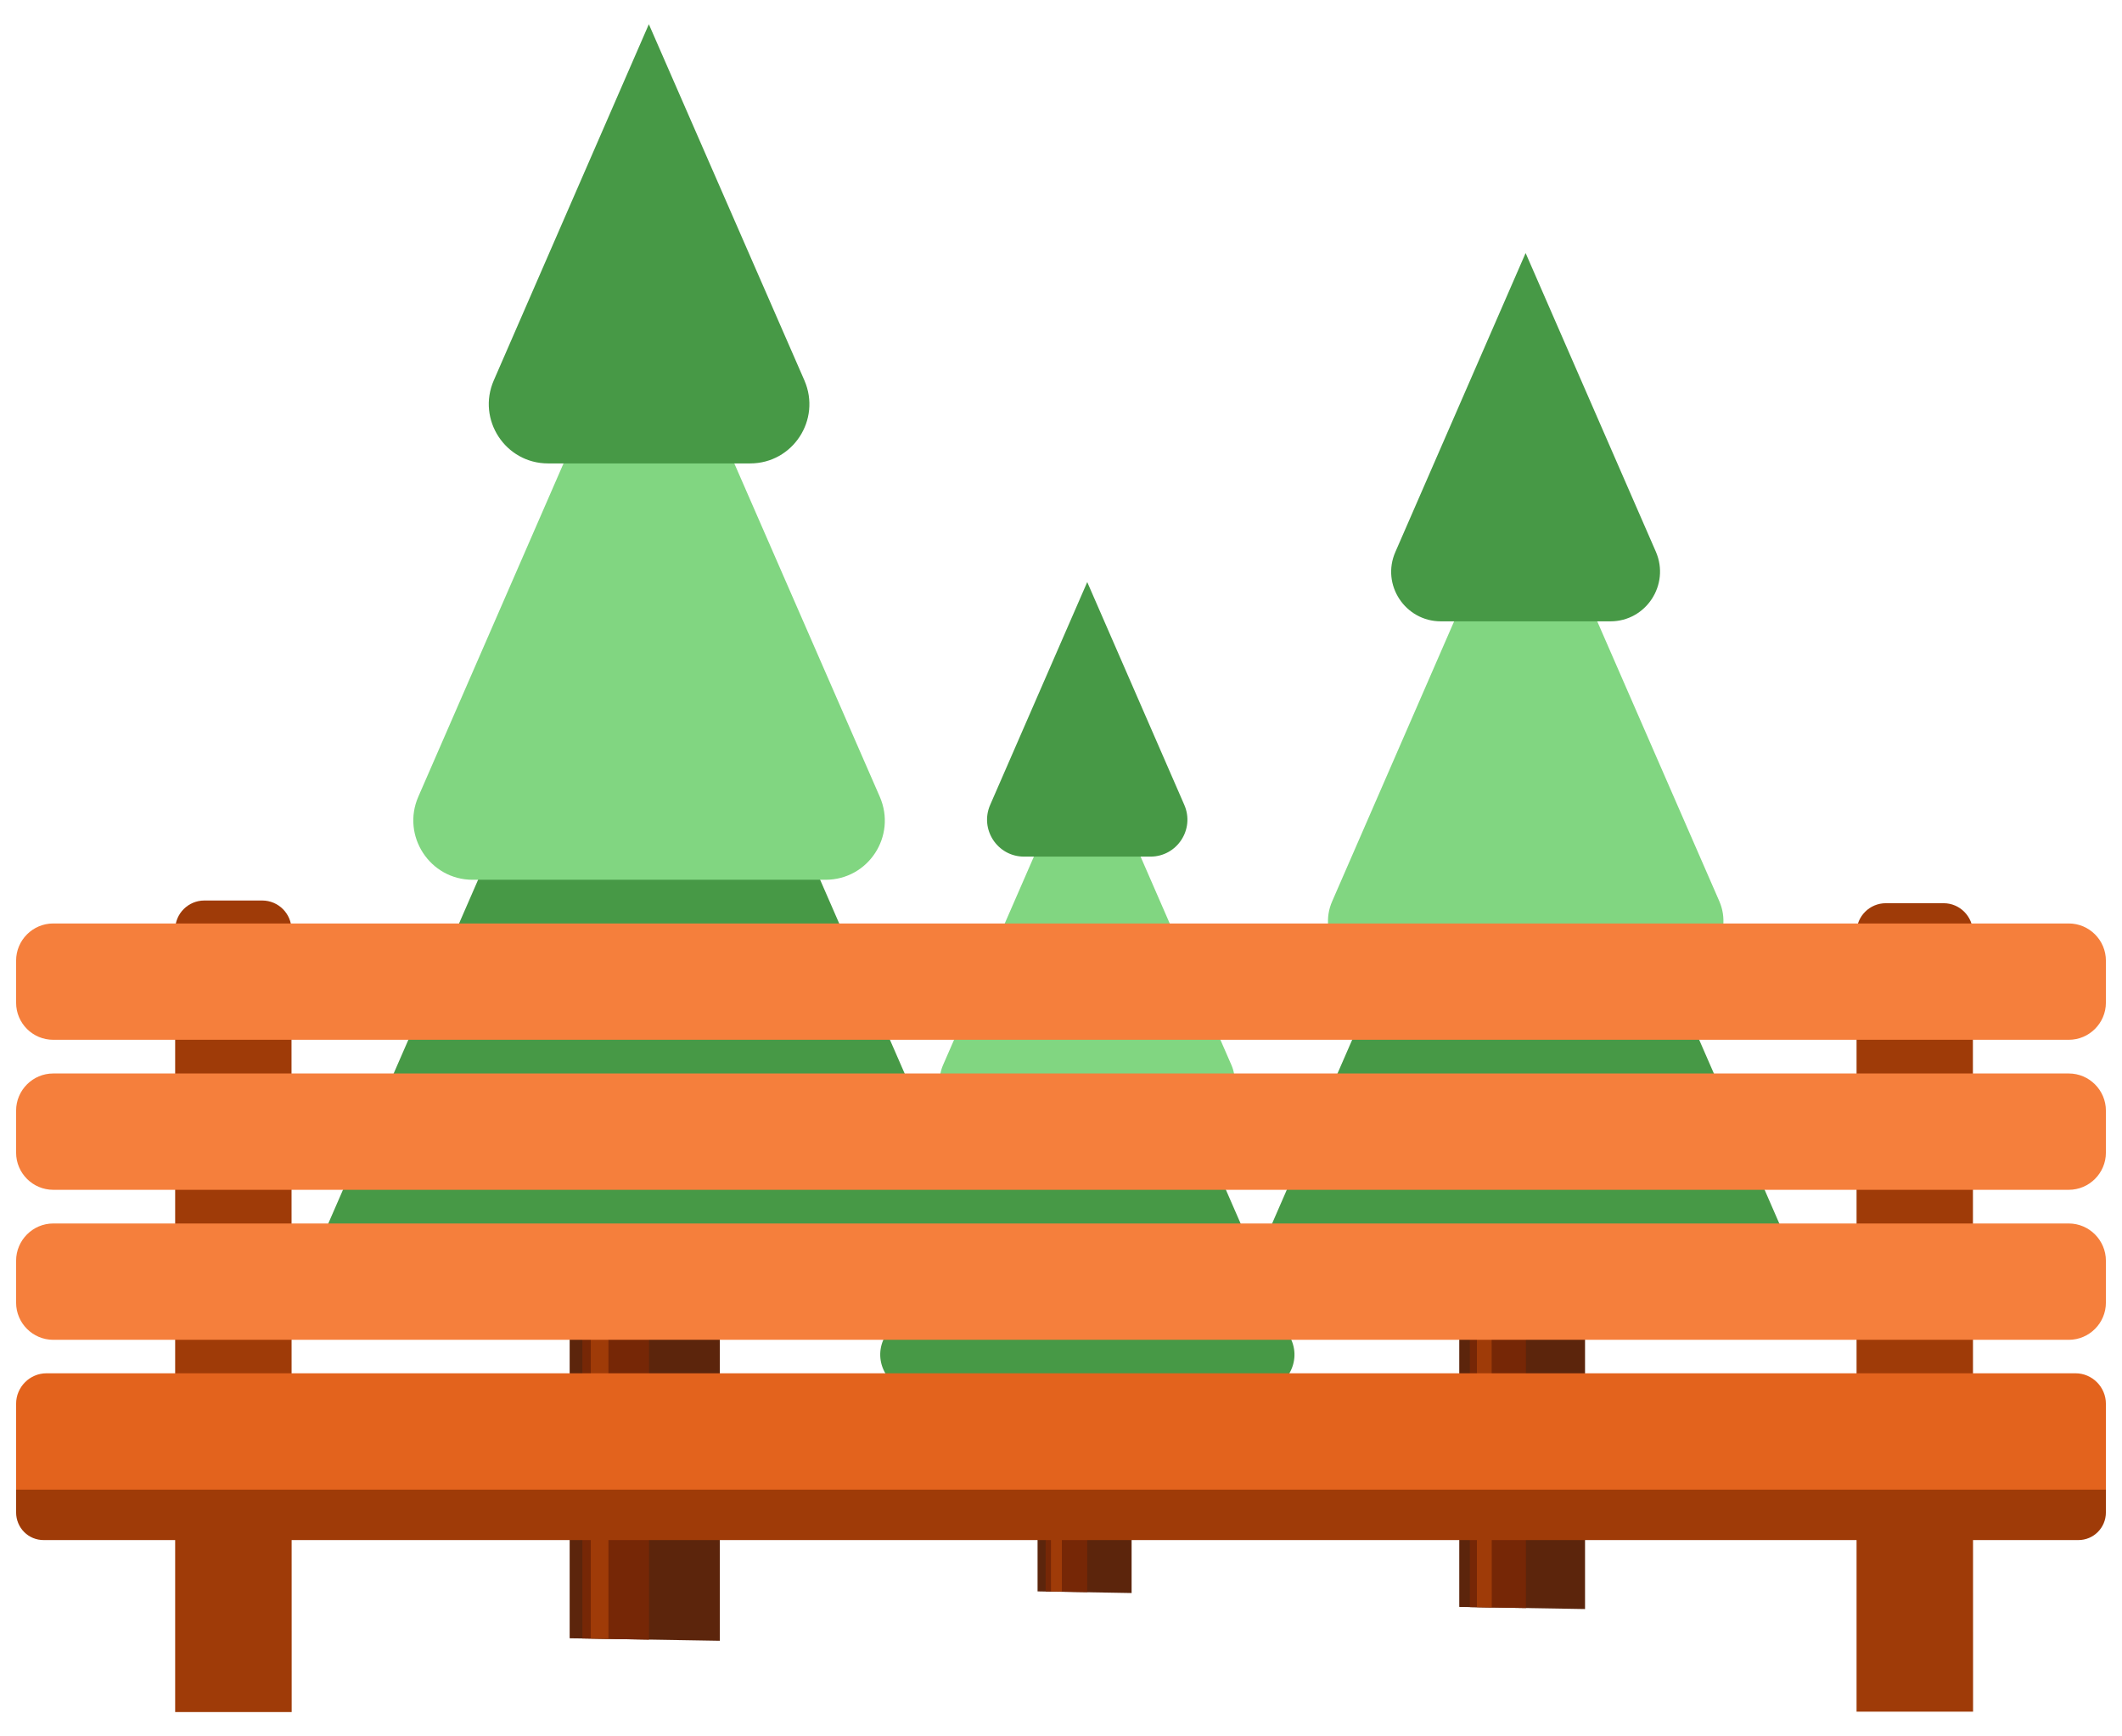 <svg width="22" height="18" viewBox="0 0 22 18" fill="none" xmlns="http://www.w3.org/2000/svg">
<path d="M7.463 17.009L5.906 16.983V7.515L7.463 7.543V17.009Z" fill="#5C250C"/>
<path d="M6.729 16.997L6.038 16.985V7.517L6.729 7.529V16.997Z" fill="#762706"/>
<path d="M6.308 16.988L6.125 16.985V7.519L6.308 7.522V16.988Z" fill="#9F3B08"/>
<path d="M6.729 5.054L3.347 12.813C3.171 13.218 3.467 13.673 3.91 13.673H9.551C9.994 13.673 10.29 13.22 10.114 12.813L6.729 5.054Z" fill="#479946"/>
<path d="M6.727 2.774L4.336 8.261C4.161 8.665 4.457 9.12 4.9 9.12H8.559C9.002 9.12 9.298 8.668 9.122 8.261L6.727 2.774Z" fill="#81D681"/>
<path d="M6.727 0.251L5.119 3.944C4.943 4.349 5.239 4.804 5.682 4.804H7.777C8.22 4.804 8.516 4.351 8.34 3.944L6.727 0.251Z" fill="#479946"/>
<path d="M16.433 16.68L15.129 16.658V8.716L16.433 8.737V16.68Z" fill="#5C250C"/>
<path d="M15.82 16.67L15.239 16.66V8.718L15.82 8.728V16.67Z" fill="#762706"/>
<path d="M15.466 16.663L15.312 16.66V8.718L15.463 8.723L15.466 16.663Z" fill="#9F3B08"/>
<path d="M15.817 6.653L12.981 13.16C12.832 13.499 13.082 13.88 13.453 13.88H18.184C18.554 13.88 18.802 13.499 18.655 13.16L15.817 6.653Z" fill="#479946"/>
<path d="M15.817 4.739L13.812 9.342C13.662 9.681 13.913 10.062 14.284 10.062H17.353C17.724 10.062 17.972 9.681 17.825 9.342L15.817 4.739Z" fill="#81D681"/>
<path d="M15.817 2.623L14.467 5.721C14.317 6.06 14.568 6.441 14.938 6.441H16.696C17.067 6.441 17.314 6.06 17.168 5.721L15.817 2.623Z" fill="#479946"/>
<path d="M11.732 16.514L10.757 16.497V10.577L11.732 10.594V16.514Z" fill="#5C250C"/>
<path d="M11.272 16.504L10.841 16.497V10.577L11.272 10.584V16.504Z" fill="#762706"/>
<path d="M11.009 16.499L10.896 16.497L10.894 10.579H11.009V16.499Z" fill="#9F3B08"/>
<path d="M11.272 9.038L9.158 13.889C9.048 14.142 9.233 14.426 9.51 14.426H13.037C13.313 14.426 13.499 14.142 13.388 13.889L11.272 9.038Z" fill="#479946"/>
<path d="M11.272 7.611L9.777 11.041C9.666 11.294 9.852 11.578 10.128 11.578H12.415C12.692 11.578 12.878 11.294 12.767 11.041L11.272 7.611Z" fill="#81D681"/>
<path d="M11.272 6.034L10.266 8.343C10.155 8.596 10.34 8.88 10.617 8.88H11.927C12.204 8.88 12.389 8.596 12.278 8.343L11.272 6.034Z" fill="#479946"/>
<path d="M20.456 17.744H19.248V9.667C19.248 9.498 19.385 9.363 19.551 9.363H20.151C20.319 9.363 20.454 9.501 20.454 9.667L20.456 17.744Z" fill="#9F3B08"/>
<path d="M3.024 17.748H1.816V9.638C1.816 9.469 1.953 9.335 2.119 9.335H2.718C2.887 9.335 3.022 9.472 3.022 9.638L3.024 17.748Z" fill="#9F3B08"/>
<path d="M0.167 15.678V15.416H21.833V15.678C21.833 15.837 21.706 15.965 21.547 15.965H0.456C0.294 15.967 0.167 15.837 0.167 15.678Z" fill="#9F3B08"/>
<path d="M0.167 15.442V14.552C0.167 14.378 0.309 14.236 0.482 14.236H21.518C21.691 14.236 21.833 14.378 21.833 14.552V15.442H0.167Z" fill="#E3631D"/>
<path d="M0.167 13.504V13.069C0.167 12.857 0.34 12.683 0.552 12.683H21.448C21.66 12.683 21.833 12.857 21.833 13.069V13.504C21.833 13.716 21.66 13.889 21.448 13.889H0.552C0.34 13.889 0.167 13.716 0.167 13.504Z" fill="#F57F3C"/>
<path d="M0.167 11.949V11.513C0.167 11.301 0.34 11.128 0.552 11.128H21.448C21.66 11.128 21.833 11.301 21.833 11.513V11.949C21.833 12.161 21.66 12.334 21.448 12.334H0.552C0.34 12.334 0.167 12.161 0.167 11.949Z" fill="#F57F3C"/>
<path d="M0.167 10.394V9.958C0.167 9.746 0.34 9.573 0.552 9.573H21.448C21.66 9.573 21.833 9.746 21.833 9.958V10.394C21.833 10.606 21.66 10.779 21.448 10.779H0.552C0.34 10.779 0.167 10.608 0.167 10.394Z" fill="#F57F3C"/>
</svg>
